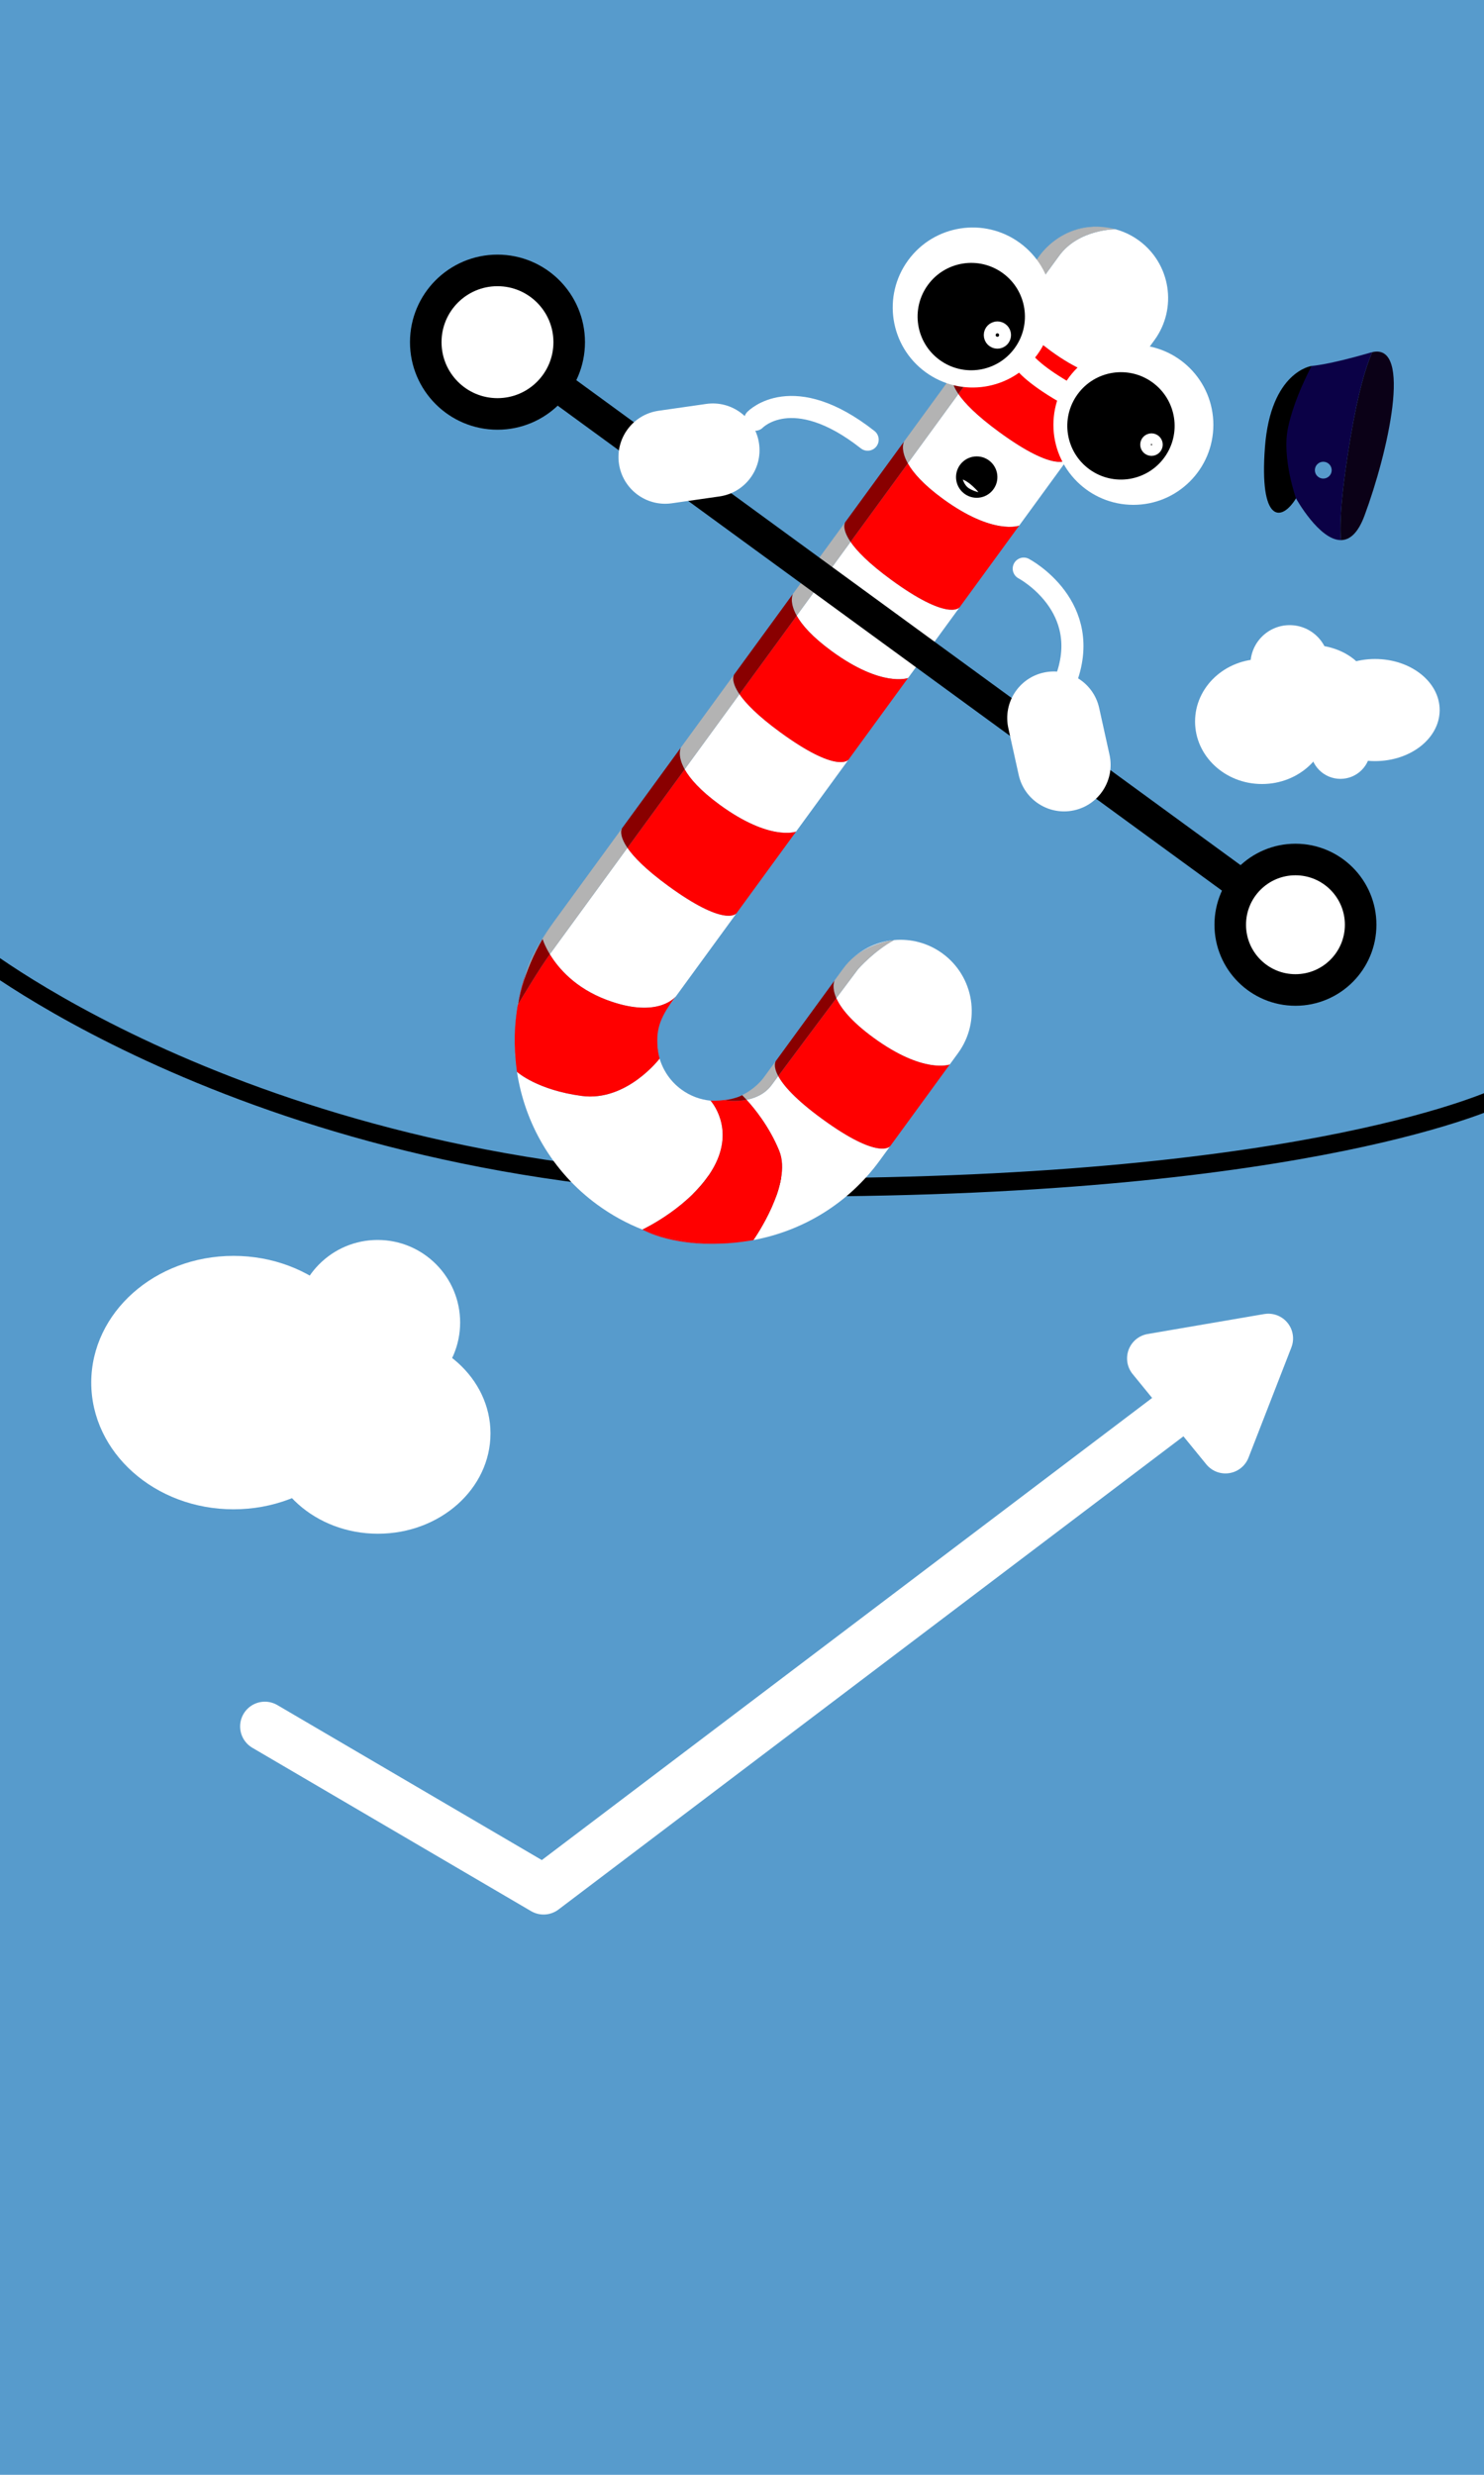 <?xml version="1.0" encoding="utf-8"?>
<!-- Generator: Adobe Illustrator 16.0.4, SVG Export Plug-In . SVG Version: 6.00 Build 0)  -->
<!DOCTYPE svg PUBLIC "-//W3C//DTD SVG 1.1//EN" "http://www.w3.org/Graphics/SVG/1.1/DTD/svg11.dtd">
<svg version="1.1" id="Calque_1" xmlns="http://www.w3.org/2000/svg" xmlns:xlink="http://www.w3.org/1999/xlink" x="0px" y="0px"
	 width="600px" height="1000px" viewBox="0 0 600 1000" enable-background="new 0 0 600 1000" xml:space="preserve">
<g id="Calque_1_1_">
	<rect fill="#579BCC" width="600" height="1000"/>
</g>
<g id="Calque_2">
</g>
<g id="texte">
</g>
<path fill="none" stroke="#000000" stroke-width="7.404" stroke-miterlimit="10" d="M-10.5,384.111
	c0,0,119.807,95.672,331.081,95.672c211.272,0,285.904-36.783,285.904-36.783"/>
<g>
	<path fill="#FFFFFF" d="M297.42,443.585c-0.035,0.012-0.07,0.023-0.104,0.035c0.014-0.005,0.025-0.008,0.039-0.012
		C297.377,443.601,297.398,443.593,297.42,443.585z"/>
	<path fill="#FFFFFF" d="M270.656,406.2l2.629-3.605c-0.014,0.018-0.028,0.035-0.051,0.062
		C272.938,403.021,271.88,404.353,270.656,406.2z"/>
	<path fill="#FFFFFF" d="M341.206,391.024c-0.138,0.182-0.281,0.355-0.415,0.541l-3.361,4.604c-0.001,0.001-0.012,0.021-0.023,0.053
		C338.932,394.134,340.235,392.353,341.206,391.024z"/>
	<path fill="#FFFFFF" d="M308.595,435.655c-0.044,0.057-0.087,0.114-0.132,0.172c0.078-0.101,0.131-0.17,0.131-0.17L308.595,435.655
		z"/>
	<path fill="#FFFFFF" d="M360.395,234.319c-9.176-6.695-14.006-11.73-16.503-15.383c-7.185,9.846-14.489,19.86-21.775,29.848
		c2.081,3.705,6.206,8.521,14.188,14.346c20.293,14.805,30.828,10.838,30.834,10.836l20.841-28.563
		C387.682,245.756,382.891,250.733,360.395,234.319z"/>
	<path fill="#FFFFFF" d="M270.179,357.964c-9.177-6.695-14.005-11.731-16.502-15.383c-17.938,24.586-30.156,41.33-31.376,43.002
		c3.379,5.574,10.185,13.621,22.956,18.438c19.676,7.414,27.111-0.346,27.979-1.364c0.031-0.037,0.045-0.056,0.059-0.071
		l24.473-33.539C297.478,369.388,292.701,374.396,270.179,357.964z"/>
	<path fill="#FFFFFF" d="M403.992,174.565c-9.177-6.694-14.006-11.729-16.504-15.381c-6.373,8.734-13.25,18.16-20.455,28.035
		c2.08,3.707,6.206,8.523,14.188,14.348c20.297,14.809,30.834,10.834,30.834,10.834l-3.713,5.088l23.24-31.854
		C431.508,185.738,427.064,191.401,403.992,174.565z"/>
	<path fill="#FFFFFF" d="M428.211,103.374c-1.303,1.785-7.736,10.602-17.58,24.094c2.081,3.705,6.208,8.521,14.189,14.346
		c20.251,14.776,30.781,10.856,30.832,10.838l11.099-15.213c9.382-12.855,6.563-30.885-6.29-40.264
		c-3.918-2.859-8.317-4.578-12.804-5.233c1.092,0.171,2.21,0.396,3.364,0.7C451.021,92.642,436.137,92.509,428.211,103.374z"/>
	<path fill="#FFFFFF" d="M315.475,295.884c-9.176-6.695-14.005-11.731-16.502-15.385c-7.652,10.49-15.098,20.694-22.152,30.361
		c2.08,3.707,6.207,8.522,14.189,14.348c20.213,14.747,30.743,10.871,30.83,10.84l21.227-29.088
		C342.84,307.235,338.16,312.435,315.475,295.884z"/>
	<path fill="#FFFFFF" d="M208.897,432.199c-0.653-4.909-0.877-9.546-0.774-13.871C207.983,422.974,208.254,427.612,208.897,432.199z
		"/>
	<path fill="#FFFFFF" d="M423.346,99.834c0.37-0.359,0.771-0.731,1.205-1.111C424.141,99.081,423.738,99.45,423.346,99.834z"/>
	<path fill="#FFFFFF" d="M422.852,100.329c0.141-0.143,0.277-0.283,0.429-0.43C423.135,100.04,422.992,100.184,422.852,100.329z"/>
	<path fill="#FFFFFF" d="M361.385,379.866c-5.918,0.557-11.64,2.931-16.27,6.981C351.938,381.106,360.607,379.958,361.385,379.866z"
		/>
	<path fill="#FFFFFF" d="M303.517,501.276c-2.028,0.334-3.991,0.599-5.89,0.801C299.6,501.883,301.562,501.612,303.517,501.276z"/>
	<path fill="#FFFFFF" d="M307.943,436.453c0.079-0.092,0.145-0.169,0.209-0.246C308.084,436.29,308.014,436.371,307.943,436.453z"/>
	<path fill="#FFFFFF" d="M344.679,387.226c0.009-0.008,0.021-0.016,0.028-0.022C344.697,387.21,344.688,387.218,344.679,387.226z"/>
	<path fill="#FFFFFF" d="M298.134,443.332c0.144-0.055,0.283-0.107,0.423-0.163C298.416,443.224,298.275,443.278,298.134,443.332z"
		/>
	<path fill="#FFFFFF" d="M424.746,98.554c0.193-0.168,0.393-0.336,0.6-0.504C425.143,98.214,424.944,98.384,424.746,98.554z"/>
	<path fill="#FFFFFF" d="M231.085,362.653c4.575-6.271,11.657-15.979,20.439-28.015c0.001-0.002,0.005-0.006,0.005-0.006
		l23.756-32.561c0,0-0.004,0.006-0.005,0.008c6.831-9.361,14.071-19.285,21.532-29.512c0.008-0.014,0.014-0.02,0.014-0.02
		l8.617-11.812L223.722,372.74l-0.001,0.002l0.001-0.002L231.085,362.653z"/>
	<path fill="#FFFFFF" d="M365.497,178.436c7.046-9.656,13.718-18.8,19.823-27.169c0.002-0.004,0.005-0.009,0.008-0.012
		l-26.754,36.666l6.925-9.49C365.499,178.431,365.498,178.435,365.497,178.436z"/>
	<path fill="#FFFFFF" d="M288.611,471.56c8.723-15.861-1.316-26.809-1.316-26.809c0.002,0.001,0.004,0.001,0.006,0.001
		c-4.121-0.404-8.191-1.872-11.771-4.485c-4.438-3.234-7.432-7.721-8.87-12.62c0.017,0.062,0.027,0.101,0.027,0.101
		s-13.333,17.524-31.508,15.092c-17.82-2.383-25.843-9.461-26.156-9.742c3.147,20.798,14.24,40.382,32.536,53.73
		c5.74,4.188,11.853,7.512,18.177,10.004C259.818,496.79,279.901,487.394,288.611,471.56z"/>
	<path fill="#FFFFFF" d="M341.722,211.02c0.002-0.003,0.005-0.01,0.007-0.012L320.576,240c-0.001,0.002-0.003,0.005-0.004,0.008
		C327.656,230.298,334.756,220.567,341.722,211.02z"/>
	<path fill="#FFFFFF" d="M420.194,103.471c0,0,0.009-0.012,0.011-0.015c-0.004,0.004-0.008,0.008-0.012,0.013l-11.105,15.22
		c0,0.003-0.001,0.004-0.002,0.007C416.093,109.093,420.194,103.471,420.194,103.471z"/>
	<path fill="#FFFFFF" d="M332.326,452.059c-10.875-7.934-15.658-13.546-17.67-17.271c-1.086,1.468-1.984,2.688-2.629,3.571
		c-2.696,3.692-6.629,5.344-10.191,6.032c3.02,3.285,9.177,10.728,13.217,20.616c5.464,13.371-10.083,35.571-10.436,36.07
		c19.783-3.676,38.258-14.586,51.022-32.084l4.278-5.864C359.852,463.222,355.418,468.907,332.326,452.059z"/>
	<path fill="#FFFFFF" d="M381.057,385.271c-5.895-4.302-12.877-6.029-19.613-5.41c-8.064,4.412-14.455,11.666-14.455,11.666
		s-3.756,5.006-8.846,11.799c1.72,3.879,5.801,9.262,15.014,15.981c20.294,14.808,30.83,10.836,30.836,10.833l3.359-4.605
		C396.73,412.683,393.913,394.653,381.057,385.271z"/>
	<polygon fill="#FF0000" points="431.588,185.632 455.654,152.65 455.652,152.651 431.584,185.636 	"/>
	<path fill="#FF0000" d="M409.094,118.679l-23.755,32.56c0,0-0.005,0.007-0.011,0.017l23.76-32.566
		C409.09,118.687,409.094,118.679,409.094,118.679z"/>
	<path fill="#FF0000" d="M409.086,118.695c0.001-0.003,0.002-0.004,0.002-0.007l-23.76,32.566c-0.003,0.003-0.006,0.008-0.008,0.012
		C394.89,138.151,403.062,126.951,409.086,118.695z"/>
	<path fill="#FF0000" d="M424.82,141.813c-7.981-5.824-12.108-10.641-14.189-14.346c-6.421,8.8-14.296,19.593-23.143,31.717
		c2.498,3.651,7.327,8.687,16.504,15.381c23.072,16.836,27.516,11.173,27.592,11.07l24.068-32.984
		C455.604,152.67,445.071,156.59,424.82,141.813z"/>
	<path fill="#FF0000" d="M387.994,245.382l20.35-27.893l-20.366,27.913C387.988,245.39,387.994,245.382,387.994,245.382z"/>
	<path fill="#FF0000" d="M341.742,210.988c0,0-0.006,0.007-0.016,0.021l16.848-23.088L341.742,210.988z"/>
	<path fill="#FF0000" d="M365.497,178.436c0.001-0.001,0.002-0.005,0.002-0.005l-6.925,9.49l-16.846,23.088
		c-0.004,0.002-0.007,0.009-0.009,0.012C349.915,199.792,357.92,188.819,365.497,178.436z"/>
	<path fill="#FF0000" d="M381.223,201.567c-7.981-5.824-12.107-10.641-14.188-14.348c-7.434,10.188-15.211,20.847-23.144,31.717
		c2.497,3.652,7.327,8.688,16.503,15.383c22.496,16.414,27.287,11.437,27.583,11.083l20.366-27.913l3.713-5.088
		C412.057,212.401,401.52,216.376,381.223,201.567z"/>
	<path fill="#FF0000" d="M343.074,306.946l24.062-32.98l0,0l-24.07,32.994C343.07,306.952,343.074,306.946,343.074,306.946z"/>
	<polygon fill="#FF0000" points="320.578,239.995 305.443,260.738 320.575,240.001 	"/>
	<path fill="#FF0000" d="M296.812,272.569c7.756-10.629,15.747-21.581,23.759-32.562c0.001-0.003,0.003-0.006,0.004-0.008
		l-15.132,20.737l-8.617,11.812C296.826,272.551,296.82,272.557,296.812,272.569z"/>
	<path fill="#FF0000" d="M336.303,263.13c-7.98-5.824-12.105-10.641-14.188-14.346c-7.798,10.687-15.57,21.34-23.144,31.715
		c2.497,3.652,7.326,8.688,16.502,15.385c22.688,16.551,27.365,11.353,27.592,11.076l24.07-32.994
		C367.131,273.968,356.596,277.935,336.303,263.13z"/>
	<path fill="#FF0000" d="M297.779,369.026l24.062-32.98l-0.004,0.002l-24.074,32.997
		C297.773,369.033,297.779,369.026,297.779,369.026z"/>
	<path fill="#FF0000" d="M291.01,325.208c-7.982-5.824-12.109-10.641-14.189-14.348c-8.369,11.472-16.186,22.184-23.144,31.721
		c2.497,3.65,7.325,8.688,16.502,15.383c22.522,16.433,27.299,11.424,27.585,11.081l24.074-32.997
		C321.753,336.079,311.223,339.955,291.01,325.208z"/>
	<path fill="#FF0000" d="M275.285,302.073l-23.756,32.561c0,0-0.004,0.004-0.005,0.006c6.978-9.562,15.031-20.602,23.756-32.559
		C275.281,302.079,275.285,302.073,275.285,302.073z"/>
	<polygon fill="#FF0000" points="359.924,463.125 383.99,430.142 383.99,430.142 359.92,463.129 	"/>
	<path fill="#FF0000" d="M337.43,396.171l0.002-0.002l-8.205,11.246c0.006-0.007,0.012-0.014,0.016-0.021L337.43,396.171z"/>
	<path fill="#FF0000" d="M337.404,396.224c0.014-0.03,0.022-0.052,0.023-0.053l-8.188,11.225
		C332.23,403.302,335.078,399.407,337.404,396.224z"/>
	<path fill="#FF0000" d="M353.154,419.308c-9.213-6.721-13.294-12.104-15.014-15.981c-7.525,10.049-17.969,24.006-23.484,31.46
		c2.012,3.728,6.795,9.34,17.67,17.272c23.092,16.85,27.523,11.162,27.594,11.069l24.07-32.987
		C383.984,430.144,373.448,434.114,353.154,419.308z"/>
	<path fill="#FF0000" d="M209.318,406.026c0,0,0.35-1.737,1.308-5.41c0.167-0.654,0.337-1.31,0.521-1.96
		c0.444-1.643,0.982-3.571,1.63-5.796c-2.314,6.463-4.405,15.073-4.653,25.468c0.127-4.213,0.591-8.425,1.374-12.602
		C209.383,405.918,209.318,406.026,209.318,406.026z"/>
	<path fill="#FF0000" d="M209.008,433.082c0,0,0.009,0.007,0.015,0.013c-0.045-0.298-0.084-0.597-0.126-0.896
		C208.937,432.495,208.965,432.784,209.008,433.082z"/>
	<path fill="#FF0000" d="M266.659,427.646c-0.212-0.799-1.659-6.591-0.356-12.257c0.748-3.261,2.697-6.69,4.354-9.188l-0.375,0.512
		C265.714,412.974,264.631,420.726,266.659,427.646z"/>
	<path fill="#FF0000" d="M273.323,402.548c0,0-0.021,0.025-0.03,0.036l-0.008,0.011
		C273.309,402.567,273.323,402.548,273.323,402.548z"/>
	<path fill="#FF0000" d="M273.285,402.595l0.008-0.011c-0.014,0.017-0.027,0.034-0.059,0.071
		C273.257,402.63,273.271,402.611,273.285,402.595z"/>
	<path fill="#FF0000" d="M210.625,400.616c0.158-0.604,0.329-1.25,0.521-1.96C210.962,399.308,210.792,399.962,210.625,400.616z"/>
	<path fill="#FF0000" d="M235.179,442.837c18.175,2.436,31.508-15.092,31.508-15.092s-0.011-0.039-0.027-0.101
		c-2.028-6.919-0.945-14.672,3.622-20.935l0.375-0.512c1.224-1.849,2.282-3.182,2.578-3.545c-0.867,1.02-8.303,8.778-27.979,1.364
		c-12.771-4.815-19.576-12.862-22.956-18.438c-0.067,0.092-0.108,0.148-0.108,0.148c-4.039,5.536-11.468,17.938-12.695,19.995
		c-0.783,4.177-1.247,8.389-1.374,12.602c-0.104,4.325,0.121,8.962,0.774,13.871c0.042,0.299,0.081,0.598,0.126,0.896
		C209.335,433.376,217.359,440.454,235.179,442.837z"/>
	<path fill="#FF0000" d="M259.73,496.831c0,0,13.199,7.871,37.896,5.246c-12.684,1.246-25.686-0.438-37.892-5.248L259.73,496.831z"
		/>
	<path fill="#FF0000" d="M304.602,501.101c0,0,0.015-0.018,0.018-0.021c-0.365,0.067-0.732,0.137-1.103,0.199
		C303.879,501.218,304.235,501.165,304.602,501.101z"/>
	<path fill="#FF0000" d="M294.696,444.337c0.304-0.062,0.608-0.133,0.91-0.209c0.071-0.02,0.139-0.039,0.21-0.057
		c0.505-0.135,1.004-0.285,1.5-0.451c-2.02,0.584-5.248,1.176-10.016,1.132c2.025,0.198,4.062,0.145,6.061-0.167
		C293.819,444.521,294.258,444.429,294.696,444.337z"/>
	<path fill="#FF0000" d="M295.606,444.128c-0.302,0.076-0.606,0.146-0.91,0.209C295.005,444.272,295.308,444.202,295.606,444.128z"
		/>
	<path fill="#FF0000" d="M315.053,465.007c-4.04-9.891-10.195-17.331-13.217-20.616c-4.545,0.883-8.488,0.197-8.488,0.197
		c0.006-0.001,0.008-0.002,0.014-0.003c-1.998,0.312-4.035,0.365-6.061,0.167c-0.002,0-0.004,0-0.006-0.001
		c0,0,10.039,10.945,1.316,26.809c-8.71,15.834-28.793,25.23-28.876,25.271c12.206,4.811,25.208,6.494,37.892,5.248
		c1.896-0.202,3.859-0.467,5.89-0.801c0.368-0.062,0.735-0.132,1.103-0.199C304.97,500.578,320.517,478.378,315.053,465.007z"/>
	<path fill="#FF0000" d="M297.355,443.608c-0.014,0.004-0.025,0.007-0.039,0.012c-0.496,0.166-0.995,0.316-1.5,0.451
		C296.344,443.932,296.857,443.778,297.355,443.608z"/>
	<path fill="#B3B3B3" d="M423.278,99.899c0.021-0.021,0.046-0.043,0.065-0.065C423.324,99.855,423.3,99.878,423.278,99.899z"/>
	<path fill="#B3B3B3" d="M420.205,103.456c0.818-1.121,1.705-2.161,2.646-3.127C421.156,102.056,420.266,103.364,420.205,103.456z"
		/>
	<path fill="#B3B3B3" d="M219.362,379.417c0,0,0.005,0.018,0.009,0.029c1.096-1.856,2.249-3.691,3.508-5.484
		c0.268-0.412,0.55-0.818,0.841-1.219c-0.022,0.03-8.268,10.932-10.918,20.027c-0.009,0.03-0.017,0.059-0.026,0.09
		C215.872,384.214,219.362,379.417,219.362,379.417z"/>
	<path fill="#B3B3B3" d="M424.551,98.723c0.064-0.057,0.13-0.113,0.195-0.169C424.681,98.61,424.614,98.666,424.551,98.723z"/>
	<path fill="#B3B3B3" d="M447.657,91.941c-10.269-1.603-17.771,2.388-22.312,6.108C431.652,92.938,439.791,90.794,447.657,91.941z"
		/>
	<path fill="#B3B3B3" d="M276.82,310.86c7.055-9.667,14.5-19.871,22.152-30.361c-3.638-5.323-2.308-7.699-2.16-7.93
		c-7.461,10.227-14.701,20.149-21.532,29.512C275.229,302.179,273.662,305.235,276.82,310.86z"/>
	<path fill="#B3B3B3" d="M367.033,187.22c7.205-9.875,14.082-19.301,20.455-28.035c-3.605-5.273-2.336-7.65-2.168-7.918
		c-6.105,8.369-12.777,17.513-19.823,27.169C365.466,178.493,363.854,181.556,367.033,187.22z"/>
	<path fill="#B3B3B3" d="M409.086,118.695c-0.109,0.212-1.55,3.259,1.545,8.772c9.844-13.492,16.277-22.309,17.58-24.094
		c7.926-10.865,22.812-10.732,22.812-10.732c-1.154-0.305-2.272-0.529-3.364-0.7c-7.866-1.147-16.005,0.997-22.312,6.108
		c-0.207,0.168-0.404,0.336-0.6,0.504c-0.065,0.056-0.131,0.112-0.195,0.169c-0.434,0.38-0.835,0.752-1.205,1.111
		c-0.021,0.022-0.045,0.044-0.065,0.065c-0.149,0.146-0.288,0.287-0.429,0.43c-0.939,0.966-1.826,2.006-2.646,3.127
		c-0.002,0.003-0.011,0.015-0.011,0.015S416.093,109.093,409.086,118.695z"/>
	<path fill="#B3B3B3" d="M322.114,248.784c7.286-9.987,14.593-20.002,21.775-29.848c-3.595-5.257-2.345-7.637-2.17-7.916
		c-6.966,9.547-14.063,19.277-21.148,28.988C320.485,240.173,318.993,243.224,322.114,248.784z"/>
	<path fill="#B3B3B3" d="M219.371,379.446c0.073,0.237,0.857,2.719,2.929,6.137c1.221-1.672,13.438-18.416,31.376-43.002
		c-3.764-5.506-2.214-7.854-2.152-7.941c-8.782,12.036-15.864,21.742-20.439,28.015l-7.363,10.088l-0.001,0.002
		c-0.292,0.4-0.574,0.807-0.841,1.219C221.62,375.755,220.467,377.59,219.371,379.446z"/>
	<path fill="#890000" d="M387.488,159.185c8.847-12.124,16.722-22.917,23.143-31.717c-3.095-5.514-1.654-8.561-1.545-8.772
		c-6.023,8.256-14.196,19.456-23.766,32.571C385.152,151.534,383.883,153.911,387.488,159.185z"/>
	<path fill="#890000" d="M343.892,218.937c7.933-10.87,15.71-21.53,23.144-31.717c-3.179-5.664-1.567-8.727-1.536-8.784
		c-7.577,10.384-15.582,21.356-23.775,32.585C341.547,211.3,340.297,213.68,343.892,218.937z"/>
	<path fill="#890000" d="M298.973,280.499c7.571-10.375,15.346-21.028,23.144-31.715c-3.121-5.561-1.629-8.611-1.543-8.775
		c-8.014,10.979-16.003,21.933-23.759,32.562C296.665,272.8,295.335,275.176,298.973,280.499z"/>
	<path fill="#890000" d="M275.28,302.081c-8.725,11.957-16.778,22.995-23.756,32.559c-0.062,0.088-1.611,2.437,2.152,7.941
		c6.958-9.537,14.774-20.249,23.144-31.721C273.662,305.235,275.229,302.179,275.28,302.081z"/>
	<path fill="#B3B3B3" d="M209.318,406.026c0,0,0.065-0.108,0.179-0.3c0.32-1.711,0.696-3.415,1.128-5.11
		C209.667,404.289,209.318,406.026,209.318,406.026z"/>
	<path fill="#B3B3B3" d="M219.371,379.446c-0.004-0.013-0.009-0.029-0.009-0.029s-3.49,4.797-6.586,13.443
		c-0.648,2.225-1.187,4.153-1.63,5.796C213.012,392.038,215.75,385.583,219.371,379.446z"/>
	<path fill="#890000" d="M211.146,398.656c-0.191,0.71-0.363,1.355-0.521,1.96c-0.433,1.695-0.808,3.399-1.128,5.111
		c1.227-2.06,8.656-14.459,12.695-19.996c0,0,0.042-0.058,0.108-0.148c-2.072-3.418-2.856-5.898-2.929-6.137
		C215.75,385.583,213.012,392.038,211.146,398.656z"/>
	<path fill="#B3B3B3" d="M344.707,387.202c0.134-0.122,0.271-0.235,0.408-0.354C344.979,386.964,344.842,387.083,344.707,387.202z"
		/>
	<path fill="#B3B3B3" d="M361.447,379.858c0,0-0.026,0.004-0.062,0.008c0.021-0.002,0.037-0.004,0.059-0.006
		C361.443,379.86,361.445,379.858,361.447,379.858z"/>
	<path fill="#B3B3B3" d="M328.807,407.99l0.42-0.575c-9.562,13.088-20.572,28.162-20.632,28.24c0.164-0.21,0.329-0.418,0.487-0.634
		L328.807,407.99z"/>
	<path fill="#B3B3B3" d="M297.42,443.585c0.238-0.08,0.479-0.164,0.714-0.253C297.901,443.421,297.66,443.503,297.42,443.585z"/>
	<path fill="#B3B3B3" d="M298.557,443.169c3.54-1.402,6.781-3.659,9.389-6.716C306.652,437.941,303.439,441.188,298.557,443.169z"/>
	<path fill="#B3B3B3" d="M341.275,390.929c-0.021,0.03-0.049,0.065-0.069,0.097c1.062-1.388,2.223-2.659,3.473-3.8
		C343.459,388.302,342.304,389.524,341.275,390.929z"/>
	<path fill="#B3B3B3" d="M308.152,436.207c0.104-0.126,0.207-0.252,0.311-0.38C308.393,435.919,308.287,436.046,308.152,436.207z"/>
	<path fill="#B3B3B3" d="M300.039,442.533c0,0,0.688,0.649,1.797,1.855c3.562-0.688,7.495-2.34,10.191-6.032
		c0.645-0.886,1.543-2.104,2.629-3.571c-2.295-4.253-0.982-6.057-0.982-6.057l15.133-20.739l-19.725,27.032
		c-0.158,0.216-0.323,0.424-0.487,0.634l-0.001,0.002c0,0-0.053,0.068-0.131,0.17c-0.104,0.128-0.205,0.254-0.311,0.38
		c-0.064,0.077-0.132,0.154-0.209,0.246c-2.605,3.057-5.849,5.312-9.389,6.716c-0.14,0.056-0.279,0.108-0.423,0.163
		c-0.237,0.089-0.476,0.173-0.714,0.253c-0.021,0.008-0.043,0.016-0.064,0.023C299.22,443.064,300.039,442.533,300.039,442.533z"/>
	<path fill="#B3B3B3" d="M338.143,403.325c5.09-6.793,8.846-11.799,8.846-11.799s6.391-7.254,14.455-11.666
		c-0.021,0.002-0.037,0.004-0.059,0.006c-0.775,0.092-9.444,1.24-16.27,6.981c-0.138,0.118-0.274,0.231-0.408,0.354
		c-0.01,0.008-0.02,0.016-0.028,0.022c-1.25,1.141-2.41,2.412-3.473,3.8c-0.971,1.327-2.274,3.108-3.802,5.198
		C337.229,396.593,336.244,399.037,338.143,403.325z"/>
	<path fill="#B3B3B3" d="M329.24,407.396c-0.004,0.006-0.01,0.013-0.016,0.02l-0.42,0.575L329.24,407.396z"/>
	<path fill="#890000" d="M337.404,396.224c-2.326,3.185-5.174,7.078-8.164,11.172l-0.436,0.596l-15.133,20.738
		c0,0-1.312,1.804,0.982,6.057c5.518-7.454,15.959-21.411,23.484-31.46C336.244,399.037,337.229,396.593,337.404,396.224z"/>
	<path fill="#B3B3B3" d="M295.816,444.071c-0.071,0.018-0.139,0.037-0.21,0.057C295.677,444.109,295.746,444.089,295.816,444.071z"
		/>
	<path fill="#B3B3B3" d="M293.361,444.585c0.447-0.068,0.892-0.153,1.335-0.248C294.258,444.429,293.819,444.521,293.361,444.585z"
		/>
	<path fill="#890000" d="M297.355,443.608c-0.498,0.17-1.012,0.321-1.539,0.463c-0.07,0.018-0.14,0.038-0.21,0.057
		c-0.299,0.074-0.602,0.146-0.91,0.209c-0.443,0.095-0.888,0.18-1.335,0.248c-0.006,0.001-0.008,0.002-0.014,0.003
		c0,0,3.943,0.686,8.488-0.197c-1.108-1.206-1.797-1.855-1.797-1.855S299.22,443.064,297.355,443.608z"/>
</g>
<circle fill="#FFFFFF" stroke="#FFFFFF" stroke-width="4.803" stroke-linecap="round" stroke-linejoin="round" stroke-miterlimit="10" cx="458.244" cy="171.662" r="29.932"/>
<path stroke="#FFFFFF" stroke-width="4.803" stroke-linecap="round" stroke-linejoin="round" stroke-miterlimit="10" d="
	M472.688,186.292c-7.847,10.752-22.92,13.109-33.671,5.264c-10.752-7.846-13.107-22.918-5.265-33.671
	c7.847-10.751,22.919-13.108,33.673-5.264C478.176,160.466,480.533,175.542,472.688,186.292z"/>
<circle stroke="#FFFFFF" stroke-width="4.803" stroke-linecap="round" stroke-linejoin="round" stroke-miterlimit="10" cx="465.558" cy="179.659" r="2.148"/>
<path fill="#FFFFFF" stroke="#FFFFFF" stroke-width="4.803" stroke-linecap="round" stroke-linejoin="round" stroke-miterlimit="10" d="
	M417.447,141.895c-9.743,13.352-28.467,16.279-41.816,6.539c-13.354-9.745-16.282-28.469-6.538-41.82
	c9.743-13.354,28.467-16.279,41.819-6.537C424.264,109.819,427.189,128.542,417.447,141.895z"/>
<path stroke="#FFFFFF" stroke-width="4.803" stroke-linecap="round" stroke-linejoin="round" stroke-miterlimit="10" d="
	M412.159,142.13c-7.847,10.751-22.922,13.105-33.669,5.263c-10.752-7.845-13.11-22.919-5.266-33.671
	c7.847-10.75,22.921-13.109,33.674-5.264C417.646,116.302,420.004,131.377,412.159,142.13z"/>
<circle stroke="#FFFFFF" stroke-width="4.803" stroke-linecap="round" stroke-linejoin="round" stroke-miterlimit="10" cx="403.26" cy="135.386" r="3.105"/>
<line fill="none" stroke="#000000" stroke-width="12.755" stroke-miterlimit="10" x1="201.139" y1="138.266" x2="518.442" y2="369.782"/>
<circle fill="#FFFFFF" stroke="#000000" stroke-width="12.755" stroke-miterlimit="10" cx="523.767" cy="373.665" r="26.362"/>
<circle fill="#FFFFFF" stroke="#000000" stroke-width="12.755" stroke-miterlimit="10" cx="201.137" cy="138.263" r="28.997"/>
<path fill="#FFFFFF" d="M434.288,327.419c-10.142,2.242-20.181-4.16-22.422-14.303l-4.188-18.922
	c-2.238-10.143,4.164-20.177,14.307-22.42l0,0c10.143-2.242,20.18,4.157,22.421,14.3l4.187,18.922
	C450.832,315.138,444.43,325.177,434.288,327.419L434.288,327.419z"/>
<path fill="#FFFFFF" d="M306.893,179.231c1.479,10.321-5.686,19.891-16.014,21.369l-19.258,2.761
	c-10.322,1.481-19.887-5.687-21.369-16.014l0,0c-1.479-10.321,5.689-19.886,16.013-21.368l19.257-2.76
	C295.848,161.739,305.412,168.909,306.893,179.231L306.893,179.231z"/>
<path fill="none" stroke="#FFFFFF" stroke-width="8.928" stroke-linecap="round" stroke-linejoin="round" stroke-miterlimit="10" d="
	M345.63,189.552"/>
<path fill="none" stroke="#FFFFFF" stroke-width="8.928" stroke-linecap="round" stroke-linejoin="round" stroke-miterlimit="10" d="
	M312.764,183.814"/>
<path fill="none" stroke="#FFFFFF" stroke-width="8.928" stroke-linecap="round" stroke-linejoin="round" stroke-miterlimit="10" d="
	M413.912,229.765c0,0,28.879,15.241,16.68,45.891"/>
<path fill="none" stroke="#FFFFFF" stroke-width="8.928" stroke-linecap="round" stroke-linejoin="round" stroke-miterlimit="10" d="
	M305.303,169.599c0,0,15.079-15.845,45.499,8.062"/>
<circle cx="394.896" cy="192.782" r="8.363"/>
<polyline fill="none" stroke="#FFFFFF" stroke-width="20" stroke-linecap="round" stroke-linejoin="round" stroke-miterlimit="10" points="
	107.085,697.604 219.772,763.609 481.443,565.59 "/>
<polygon fill="#FFFFFF" stroke="#FFFFFF" stroke-width="20" stroke-linecap="round" stroke-linejoin="round" stroke-miterlimit="10" points="
	495.467,585.378 465.684,548.896 512.801,540.828 "/>
<path d="M530.31,147.871c0,0-16.563,2.19-18.878,32.835c-2.314,30.642,6.602,30.354,12.561,20.677L530.31,147.871z"/>
<path fill="#0B0146" d="M554.812,142.298c-0.189,0.045-0.378,0.09-0.572,0.146c-17.252,5.038-23.931,5.426-23.931,5.426
	s-7.086,12.953-9.586,25.133c-2.5,12.182,3.269,28.379,3.269,28.379s9.337,16.866,18.143,16.861
	c-0.635-7.579,0.388-20.671,3.933-41.656C549.074,158.77,552.144,148.355,554.812,142.298z"/>
<path fill="#0B0117" d="M551.663,208.404c9.458-25.391,19.588-69.965,3.147-66.105c-2.668,6.057-5.736,16.472-8.745,34.289
	c-3.545,20.985-4.566,34.077-3.933,41.656C545.591,218.242,548.966,215.642,551.663,208.404z"/>
<circle fill="#579BCC" cx="535.016" cy="189.984" r="3.4"/>
<g>
	<ellipse fill="#FFFFFF" cx="94.42" cy="558.668" rx="57.526" ry="51.199"/>
	<ellipse fill="#FFFFFF" cx="152.805" cy="579.207" rx="45.505" ry="40.529"/>
	<circle fill="#FFFFFF" cx="152.679" cy="534.393" r="33.36"/>
</g>
<g>
	<ellipse fill="#FFFFFF" cx="529.829" cy="279.237" rx="24.257" ry="18.658"/>
	<ellipse fill="#FFFFFF" cx="555.952" cy="286.917" rx="26.124" ry="20.63"/>
	<ellipse fill="#FFFFFF" cx="510.236" cy="291.546" rx="27.057" ry="25.259"/>
	<circle fill="#FFFFFF" cx="521.432" cy="268.464" r="15.861"/>
	<circle fill="#FFFFFF" cx="541.957" cy="302.591" r="12.129"/>
</g>
<path fill="#FFFFFF" stroke="#000000" stroke-miterlimit="10" d="M388.563,193.031c0,0,1.994,0.285,4.869,2.895
	c2.874,2.611,3.213,3.632,3.213,3.632s-2.482-0.208-5.001-1.72C389.126,196.327,388.563,193.031,388.563,193.031z"/>
<path fill="none" stroke="#FFFFFF" stroke-width="8.928" stroke-linecap="square" stroke-linejoin="round" stroke-miterlimit="10" d="
	M413.912,145.919c0,0,2.905,4.752,16.668,12.683"/>
</svg>
